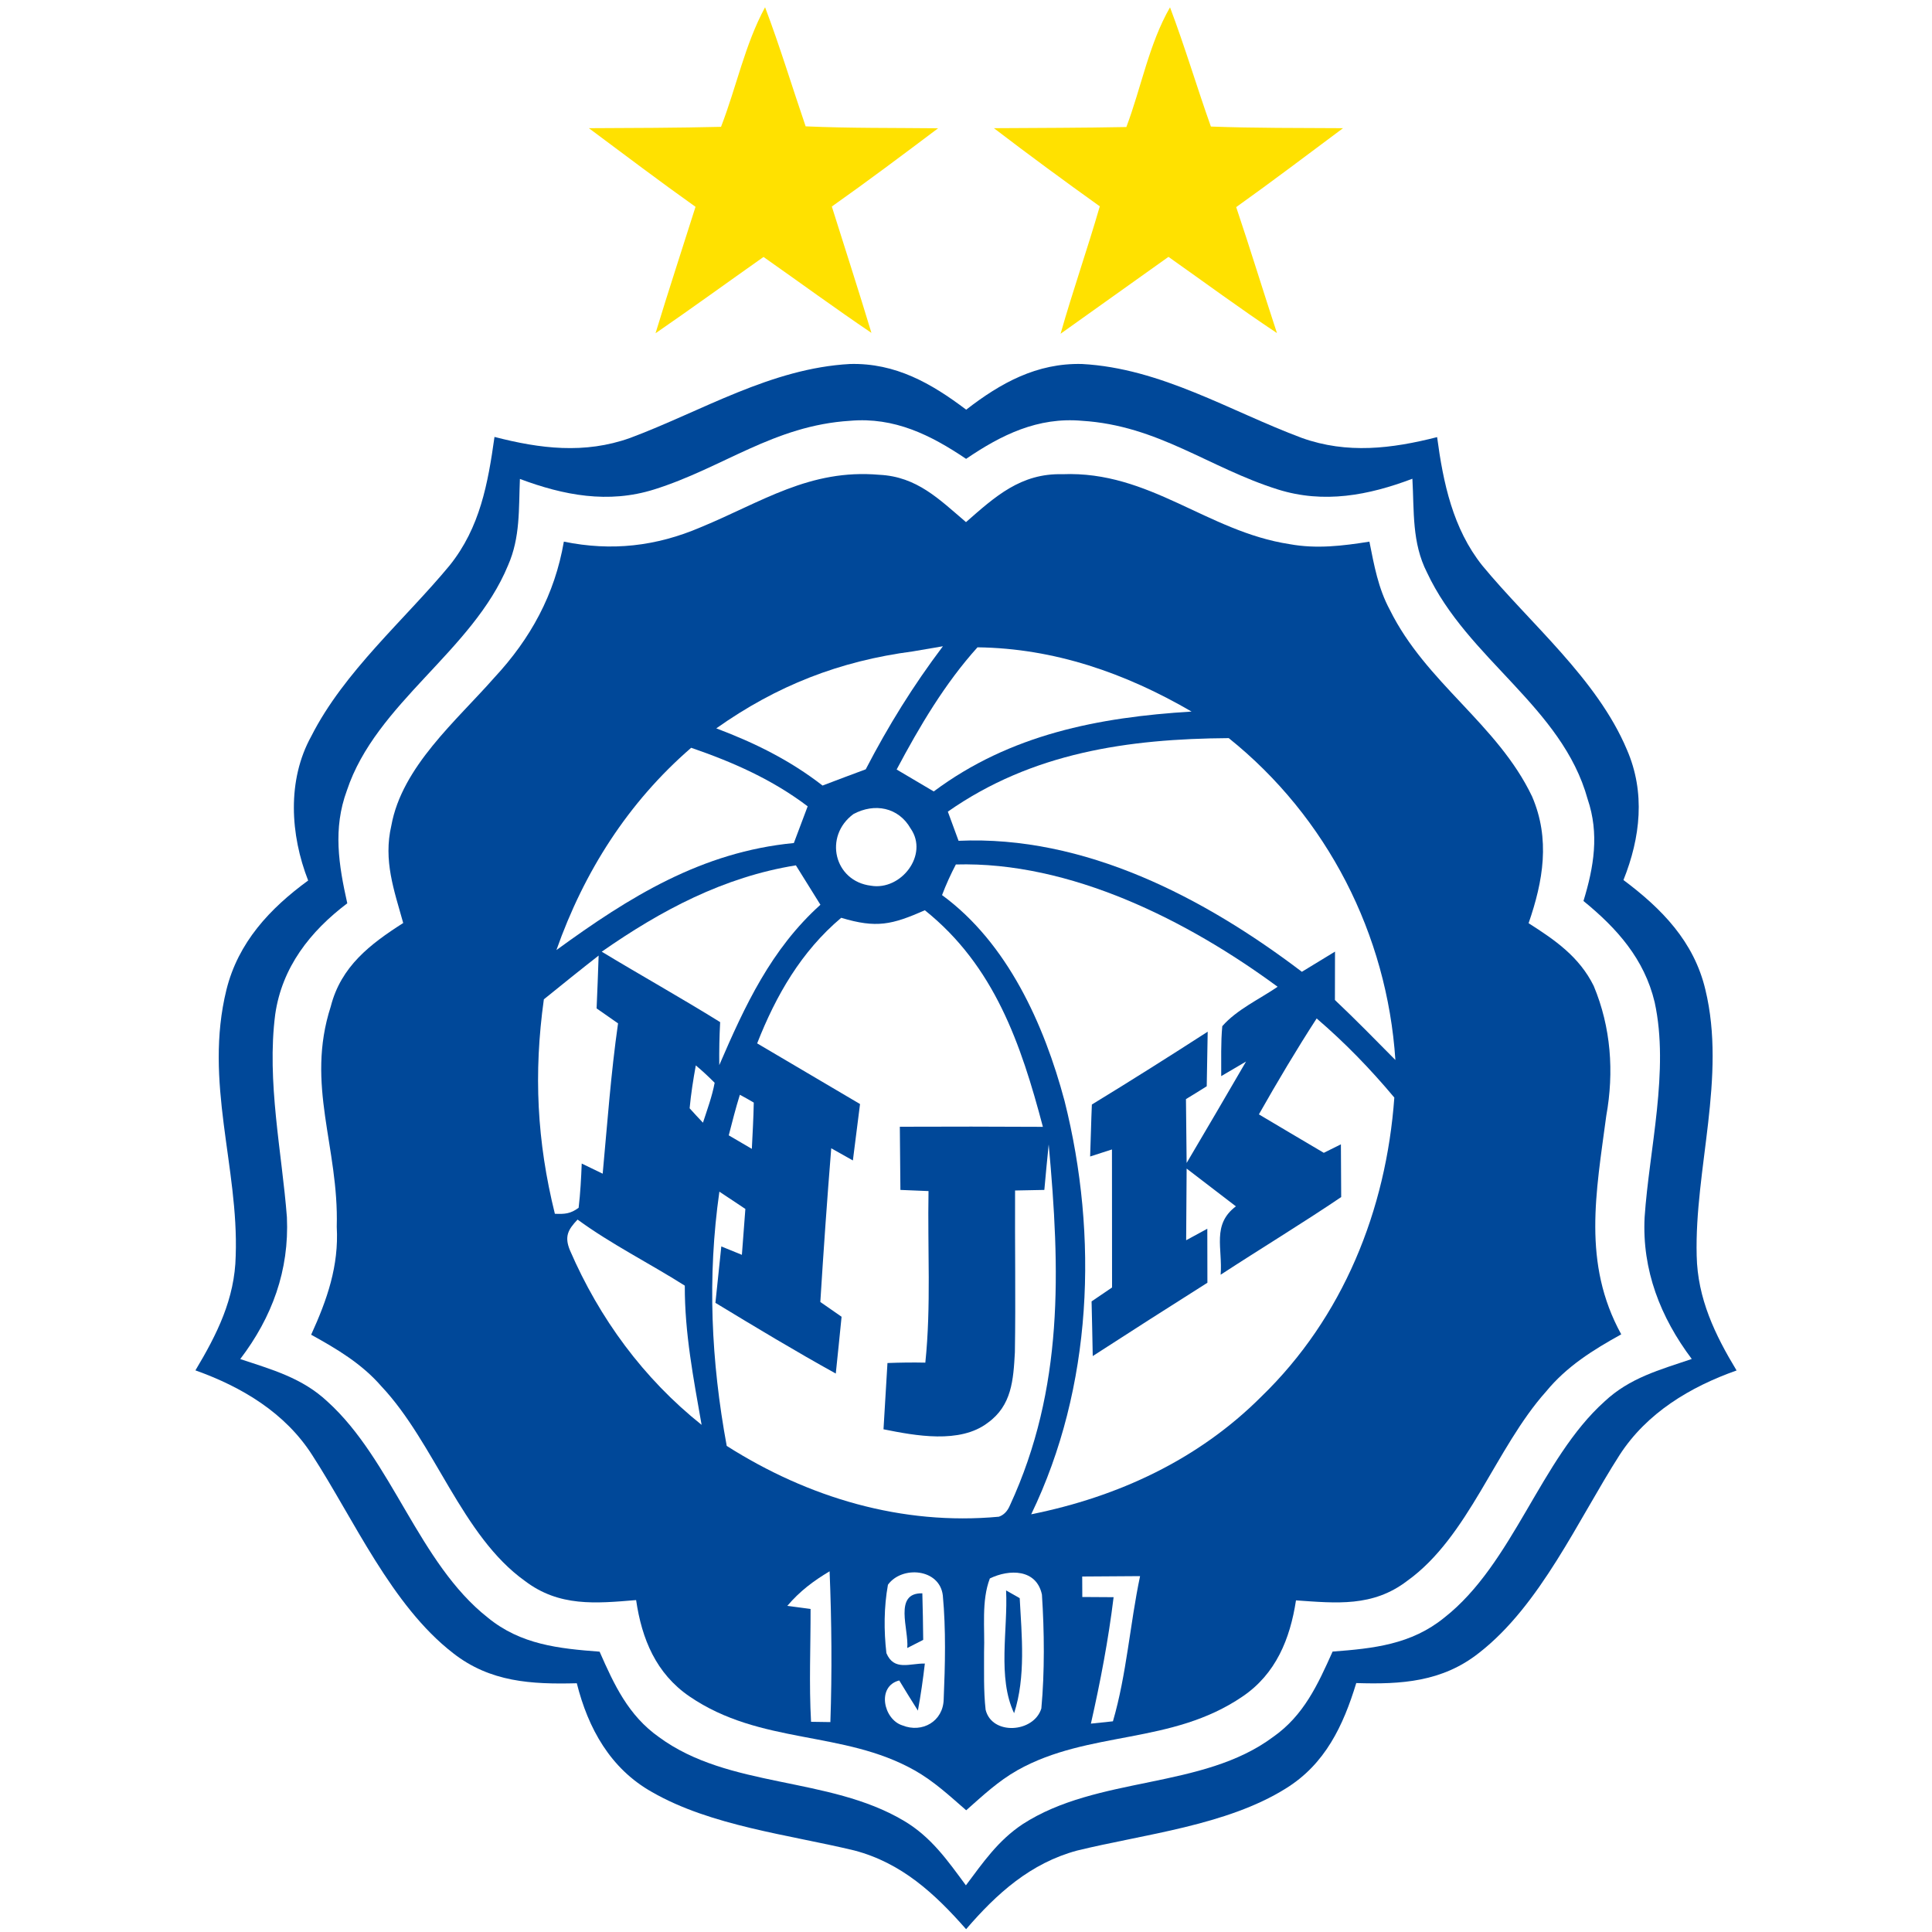 <?xml version="1.0" encoding="UTF-8" standalone="no"?>
<!DOCTYPE svg PUBLIC "-//W3C//DTD SVG 1.1//EN" "http://www.w3.org/Graphics/SVG/1.1/DTD/svg11.dtd">
<svg xmlns="http://www.w3.org/2000/svg" version="1.1" viewBox="0 0 200 200" width="200.0pt" height="200.0pt">
<path d="M 0.00 0.00 L 200.00 0.00 L 200.00 200.00 L 0.00 200.00 L 0.00 0.00 Z" fill="#ffffff" />
<path d="M 79.20 0.75 C 80.74 4.81 81.99 8.97 83.40 13.08 C 87.97 13.28 92.54 13.23 97.11 13.28 C 93.47 16.02 89.83 18.75 86.11 21.38 C 87.48 25.74 88.89 30.09 90.21 34.46 C 86.44 31.91 82.77 29.22 79.04 26.60 C 75.31 29.23 71.62 31.91 67.86 34.50 C 69.19 30.12 70.62 25.78 72.00 21.41 C 68.27 18.76 64.63 16.00 60.96 13.27 C 65.52 13.25 70.08 13.24 74.64 13.13 C 76.25 8.97 77.10 4.63 79.20 0.75 Z" fill="#ffe100" />
<path d="M 121.12 0.76 C 122.66 4.83 123.89 9.00 125.35 13.10 C 129.91 13.27 134.47 13.24 139.03 13.27 C 135.35 16.01 131.70 18.78 127.97 21.44 C 129.43 25.77 130.76 30.14 132.19 34.48 C 128.38 31.95 124.70 29.23 120.96 26.59 C 117.24 29.24 113.51 31.89 109.79 34.55 C 111.05 30.12 112.57 25.78 113.85 21.36 C 110.16 18.72 106.50 16.03 102.89 13.27 C 107.46 13.24 112.03 13.24 116.60 13.15 C 118.14 9.08 118.94 4.54 121.12 0.76 Z" fill="#ffe100" />
<path d="M 88.00 37.68 C 92.70 37.56 96.41 39.68 100.02 42.41 C 103.59 39.64 107.33 37.57 112.00 37.68 C 120.21 38.12 127.34 42.57 134.78 45.34 C 139.47 47.01 144.06 46.45 148.77 45.25 C 149.40 49.98 150.40 54.73 153.45 58.55 C 158.40 64.55 165.33 70.28 168.41 77.59 C 170.35 82.04 169.82 86.70 168.06 91.10 C 172.03 94.07 175.36 97.47 176.54 102.45 C 178.73 111.49 175.41 121.04 175.64 129.99 C 175.73 134.42 177.53 138.17 179.77 141.87 C 174.96 143.57 170.48 146.26 167.66 150.62 C 163.36 157.33 159.47 166.17 153.09 171.12 C 149.30 174.11 145.05 174.38 140.40 174.23 C 139.05 178.65 137.18 182.62 133.11 185.14 C 126.97 188.98 118.45 189.87 111.50 191.57 C 106.68 192.87 103.19 196.01 100.01 199.71 C 96.77 196.02 93.32 192.84 88.44 191.56 C 81.68 189.93 73.60 189.02 67.51 185.52 C 63.19 183.10 60.88 178.92 59.71 174.25 C 55.02 174.37 50.74 174.14 46.90 171.13 C 40.53 166.20 36.64 157.30 32.32 150.63 C 29.52 146.25 25.03 143.57 20.23 141.86 C 22.46 138.13 24.31 134.46 24.40 130.00 C 24.72 120.78 21.09 112.02 23.44 102.46 C 24.66 97.55 27.93 94.05 31.90 91.15 C 30.05 86.42 29.70 80.78 32.22 76.22 C 35.62 69.51 41.90 64.15 46.55 58.53 C 49.69 54.61 50.51 50.07 51.19 45.23 C 55.91 46.45 60.51 47.02 65.22 45.34 C 72.66 42.56 79.80 38.12 88.00 37.68 Z" fill="#004899" />
<path d="M 88.00 43.56 C 92.58 43.16 96.33 45.02 100.01 47.50 C 103.67 45.01 107.43 43.16 112.00 43.56 C 119.90 44.05 125.15 48.43 132.29 50.67 C 137.05 52.16 141.66 51.28 146.21 49.56 C 146.40 52.95 146.15 56.17 147.72 59.26 C 151.93 68.26 161.71 73.17 164.35 82.72 C 165.57 86.30 165.00 89.75 163.92 93.27 C 167.39 96.10 170.22 99.27 171.29 103.75 C 172.83 110.80 170.72 119.01 170.25 126.01 C 169.97 131.47 171.89 136.37 175.13 140.68 C 171.81 141.81 168.72 142.62 166.09 145.09 C 159.47 151.04 156.64 161.87 149.51 167.46 C 146.09 170.24 142.18 170.65 137.95 170.97 C 136.41 174.40 134.97 177.58 131.79 179.81 C 124.46 185.27 113.64 183.80 105.86 188.84 C 103.33 190.52 101.78 192.78 99.99 195.17 C 98.08 192.58 96.38 190.14 93.54 188.47 C 85.75 183.86 75.46 185.16 68.21 179.82 C 65.04 177.58 63.58 174.41 62.07 170.98 C 57.84 170.66 53.90 170.25 50.49 167.45 C 43.35 161.83 40.57 151.13 33.91 145.10 C 31.29 142.64 28.18 141.79 24.87 140.69 C 28.17 136.35 29.95 131.51 29.70 126.00 C 29.19 119.34 27.59 111.96 28.49 105.01 C 29.19 100.13 32.11 96.41 35.95 93.51 C 35.06 89.53 34.45 85.78 35.91 81.83 C 38.92 72.77 48.93 67.41 52.59 58.53 C 53.87 55.62 53.69 52.70 53.82 49.58 C 58.36 51.28 62.96 52.16 67.71 50.67 C 74.85 48.43 80.10 44.05 88.00 43.56 Z" fill="#ffffff" />
<path d="M 91.03 49.15 C 94.92 49.34 97.22 51.68 100.00 54.05 C 103.02 51.40 105.67 48.98 109.98 49.09 C 119.01 48.72 124.96 55.02 133.50 56.33 C 136.29 56.84 139.00 56.51 141.76 56.07 C 142.25 58.52 142.67 60.90 143.87 63.12 C 147.61 70.70 155.02 74.95 158.60 82.45 C 160.50 86.86 159.75 91.20 158.24 95.57 C 160.99 97.32 163.49 99.05 164.98 102.06 C 166.77 106.34 167.10 110.97 166.28 115.51 C 165.23 123.43 163.78 130.76 167.83 138.13 C 164.92 139.74 162.18 141.45 160.05 144.05 C 154.81 149.91 152.04 159.10 145.66 163.66 C 142.11 166.37 138.35 165.96 134.16 165.67 C 133.55 169.66 132.08 173.28 128.63 175.62 C 121.26 180.65 112.74 179.10 105.33 183.25 C 103.32 184.39 101.74 185.88 100.02 187.40 C 98.28 185.89 96.69 184.40 94.67 183.26 C 87.26 179.09 78.76 180.66 71.37 175.61 C 67.91 173.24 66.44 169.67 65.85 165.64 C 61.66 165.99 57.88 166.35 54.34 163.66 C 47.81 159.00 45.00 149.37 39.48 143.51 C 37.45 141.17 34.89 139.65 32.21 138.17 C 33.86 134.55 35.09 131.05 34.86 127.00 C 35.09 118.70 31.61 112.34 34.24 104.19 C 35.30 100.04 38.31 97.74 41.74 95.55 C 40.79 92.14 39.67 89.08 40.51 85.47 C 41.61 79.37 47.25 74.61 51.17 70.15 C 54.93 66.11 57.43 61.54 58.37 56.07 C 63.30 57.08 67.92 56.56 72.54 54.58 C 78.87 51.97 83.81 48.52 91.03 49.15 Z" fill="#004899" />
<path d="M 97.61 66.90 C 94.53 70.98 91.97 75.11 89.62 79.64 C 88.13 80.19 86.64 80.75 85.15 81.32 C 81.78 78.70 78.13 76.90 74.15 75.40 C 80.41 70.97 86.90 68.43 94.51 67.43 C 95.54 67.25 96.57 67.08 97.61 66.90 Z" fill="#ffffff" />
<path d="M 101.19 67.01 C 109.15 67.11 116.51 69.68 123.35 73.66 C 113.70 74.25 104.57 76.03 96.66 81.93 C 95.39 81.17 94.10 80.41 92.82 79.66 C 95.17 75.23 97.82 70.74 101.19 67.01 Z" fill="#ffffff" />
<path d="M 127.20 76.41 C 137.39 84.58 143.59 96.72 144.45 109.73 C 142.38 107.64 140.33 105.54 138.19 103.52 C 138.20 101.85 138.20 100.18 138.20 98.51 C 137.06 99.20 135.92 99.90 134.77 100.60 C 124.66 92.92 112.27 86.45 99.23 87.04 C 98.86 86.03 98.49 85.02 98.12 84.02 C 106.85 77.91 116.77 76.48 127.20 76.41 Z" fill="#ffffff" />
<path d="M 71.55 77.41 C 75.88 78.90 79.94 80.69 83.61 83.47 C 83.13 84.74 82.65 86.00 82.18 87.27 C 72.62 88.19 65.15 92.85 57.60 98.35 C 60.46 90.24 65.02 83.06 71.55 77.41 Z" fill="#ffffff" />
<path d="M 88.35 84.27 C 90.53 83.10 93.01 83.56 94.27 85.77 C 96.16 88.49 93.28 92.21 90.17 91.69 C 86.34 91.23 85.24 86.56 88.35 84.27 Z" fill="#ffffff" />
<path d="M 82.39 89.58 C 83.24 90.94 84.08 92.30 84.93 93.66 C 79.83 98.25 77.12 104.09 74.46 110.26 C 74.44 108.78 74.47 107.29 74.55 105.81 C 70.51 103.30 66.36 100.98 62.29 98.52 C 68.42 94.24 74.92 90.78 82.39 89.58 Z" fill="#ffffff" />
<path d="M 98.95 89.49 C 110.80 89.16 122.92 95.28 132.26 102.15 C 130.39 103.43 128.03 104.51 126.53 106.23 C 126.37 107.94 126.43 109.68 126.42 111.40 L 128.99 109.89 C 126.96 113.40 124.90 116.89 122.84 120.39 C 122.81 118.19 122.80 115.98 122.77 113.78 C 123.49 113.34 124.21 112.90 124.92 112.45 C 124.96 110.57 124.98 108.68 125.02 106.80 C 121.05 109.36 117.06 111.88 113.03 114.34 C 112.95 116.14 112.92 117.93 112.85 119.72 C 113.61 119.48 114.36 119.23 115.11 118.99 C 115.12 123.75 115.11 128.51 115.12 133.28 C 114.41 133.76 113.71 134.24 113.00 134.72 C 113.05 136.61 113.08 138.49 113.12 140.38 C 117.06 137.83 121.02 135.30 124.99 132.79 C 124.98 130.92 124.98 129.06 124.98 127.20 C 124.25 127.59 123.52 127.99 122.79 128.39 C 122.80 125.92 122.82 123.45 122.84 120.97 C 124.54 122.28 126.24 123.58 127.94 124.88 C 125.43 126.77 126.58 129.23 126.36 131.96 C 130.51 129.25 134.74 126.69 138.84 123.92 C 138.83 122.10 138.82 120.28 138.81 118.46 C 138.22 118.75 137.63 119.04 137.04 119.34 C 134.80 118.01 132.56 116.70 130.32 115.36 C 132.23 111.99 134.20 108.67 136.30 105.43 C 139.24 107.95 141.86 110.66 144.34 113.62 C 143.50 125.27 139.03 136.39 130.57 144.58 C 124.04 151.11 115.74 154.95 106.75 156.76 C 113.10 143.62 113.73 127.99 110.20 113.96 C 108.09 106.06 104.30 97.62 97.52 92.66 C 97.93 91.58 98.41 90.52 98.95 89.49 Z" fill="#ffffff" />
<path d="M 95.74 94.23 C 102.93 99.98 105.69 108.06 107.96 116.65 C 103.03 116.62 98.09 116.62 93.15 116.64 C 93.17 118.82 93.19 121.00 93.21 123.18 C 94.18 123.22 95.15 123.26 96.12 123.30 C 96.01 129.28 96.40 135.17 95.79 141.06 C 94.49 141.03 93.18 141.05 91.87 141.10 C 91.74 143.39 91.60 145.67 91.46 147.96 C 94.74 148.62 99.37 149.49 102.25 147.29 C 104.75 145.49 104.90 142.84 105.06 140.00 C 105.15 134.42 105.05 128.83 105.08 123.24 C 106.09 123.22 107.10 123.20 108.11 123.18 C 108.25 121.61 108.40 120.04 108.56 118.47 C 109.75 131.47 110.15 143.69 104.55 155.83 C 104.29 156.45 103.90 156.84 103.40 157.01 C 93.36 157.94 83.67 155.04 75.23 149.68 C 73.61 140.90 73.21 132.21 74.47 123.36 C 75.37 123.95 76.27 124.55 77.16 125.15 C 77.04 126.73 76.92 128.32 76.80 129.90 L 74.67 129.03 C 74.47 130.98 74.27 132.93 74.06 134.87 C 78.18 137.37 82.31 139.86 86.52 142.19 C 86.73 140.23 86.92 138.27 87.12 136.31 C 86.38 135.80 85.65 135.29 84.92 134.78 C 85.25 129.47 85.62 124.17 86.05 118.87 C 86.80 119.29 87.54 119.71 88.29 120.13 C 88.53 118.18 88.78 116.23 89.03 114.29 C 85.48 112.20 81.93 110.11 78.38 108.01 C 80.33 103.04 82.95 98.49 87.08 95.01 C 90.74 96.11 92.33 95.73 95.74 94.23 Z" fill="#ffffff" />
<path d="M 61.97 98.92 C 61.91 100.74 61.84 102.57 61.76 104.39 C 62.50 104.91 63.24 105.42 63.98 105.94 C 63.24 111.11 62.87 116.31 62.39 121.50 L 60.22 120.45 C 60.16 121.98 60.08 123.50 59.90 125.03 C 59.04 125.66 58.46 125.69 57.44 125.65 C 55.58 118.14 55.23 111.13 56.30 103.45 C 58.18 101.93 60.06 100.41 61.97 98.92 Z" fill="#ffffff" />
<path d="M 72.03 110.29 C 72.71 110.86 73.36 111.46 73.98 112.09 C 73.72 113.49 73.21 114.87 72.77 116.22 C 72.30 115.73 71.84 115.23 71.39 114.73 C 71.53 113.24 71.76 111.76 72.03 110.29 Z" fill="#ffffff" />
<path d="M 76.59 113.33 C 77.08 113.59 77.56 113.86 78.03 114.14 C 78.00 115.74 77.91 117.33 77.83 118.93 C 77.03 118.47 76.24 118.00 75.44 117.53 C 75.80 116.13 76.16 114.71 76.59 113.33 Z" fill="#ffffff" />
<path d="M 59.79 126.25 C 63.24 128.78 67.28 130.80 70.89 133.09 C 70.87 137.98 71.79 142.70 72.63 147.50 C 66.61 142.70 62.05 136.48 59.00 129.43 C 58.41 128.00 58.80 127.29 59.79 126.25 Z" fill="#ffffff" />
<path d="M 85.88 162.66 C 86.09 167.85 86.14 173.08 85.96 178.27 L 83.96 178.24 C 83.74 174.36 83.92 170.45 83.91 166.56 L 81.50 166.24 C 82.78 164.73 84.20 163.66 85.88 162.66 Z" fill="#ffffff" />
<path d="M 97.60 165.15 C 97.93 168.70 97.84 172.35 97.69 175.91 C 97.64 178.19 95.47 179.44 93.41 178.61 C 91.45 177.99 90.73 174.56 93.09 173.96 C 93.72 175.01 94.37 176.05 95.02 177.08 C 95.32 175.47 95.55 173.84 95.74 172.21 C 94.18 172.18 92.55 173.01 91.76 171.13 C 91.49 168.80 91.50 166.37 91.92 164.05 C 93.36 162.06 97.26 162.36 97.60 165.15 Z" fill="#ffffff" />
<path d="M 102.47 163.40 C 104.49 162.42 107.29 162.41 107.86 165.07 C 108.11 168.88 108.15 173.06 107.80 176.86 C 107.02 179.39 102.68 179.67 102.03 176.99 C 101.81 175.01 101.88 172.99 101.87 171.00 C 101.96 168.55 101.58 165.71 102.47 163.40 Z" fill="#ffffff" />
<path d="M 112.03 163.20 C 114.03 163.19 116.02 163.18 118.02 163.16 C 116.97 168.13 116.63 173.33 115.21 178.19 L 112.93 178.43 C 113.91 174.09 114.74 169.76 115.28 165.34 C 114.20 165.33 113.12 165.33 112.04 165.32 L 112.03 163.20 Z" fill="#ffffff" />
<path d="M 95.48 164.94 C 95.53 166.55 95.55 168.15 95.57 169.76 C 95.02 170.04 94.47 170.32 93.92 170.60 C 94.10 168.67 92.47 164.87 95.48 164.94 Z" fill="#004899" />
<path d="M 104.15 164.64 L 105.56 165.44 C 105.77 169.31 106.20 173.61 104.98 177.35 C 103.23 173.66 104.35 168.67 104.15 164.64 Z" fill="#004899" />
</svg>